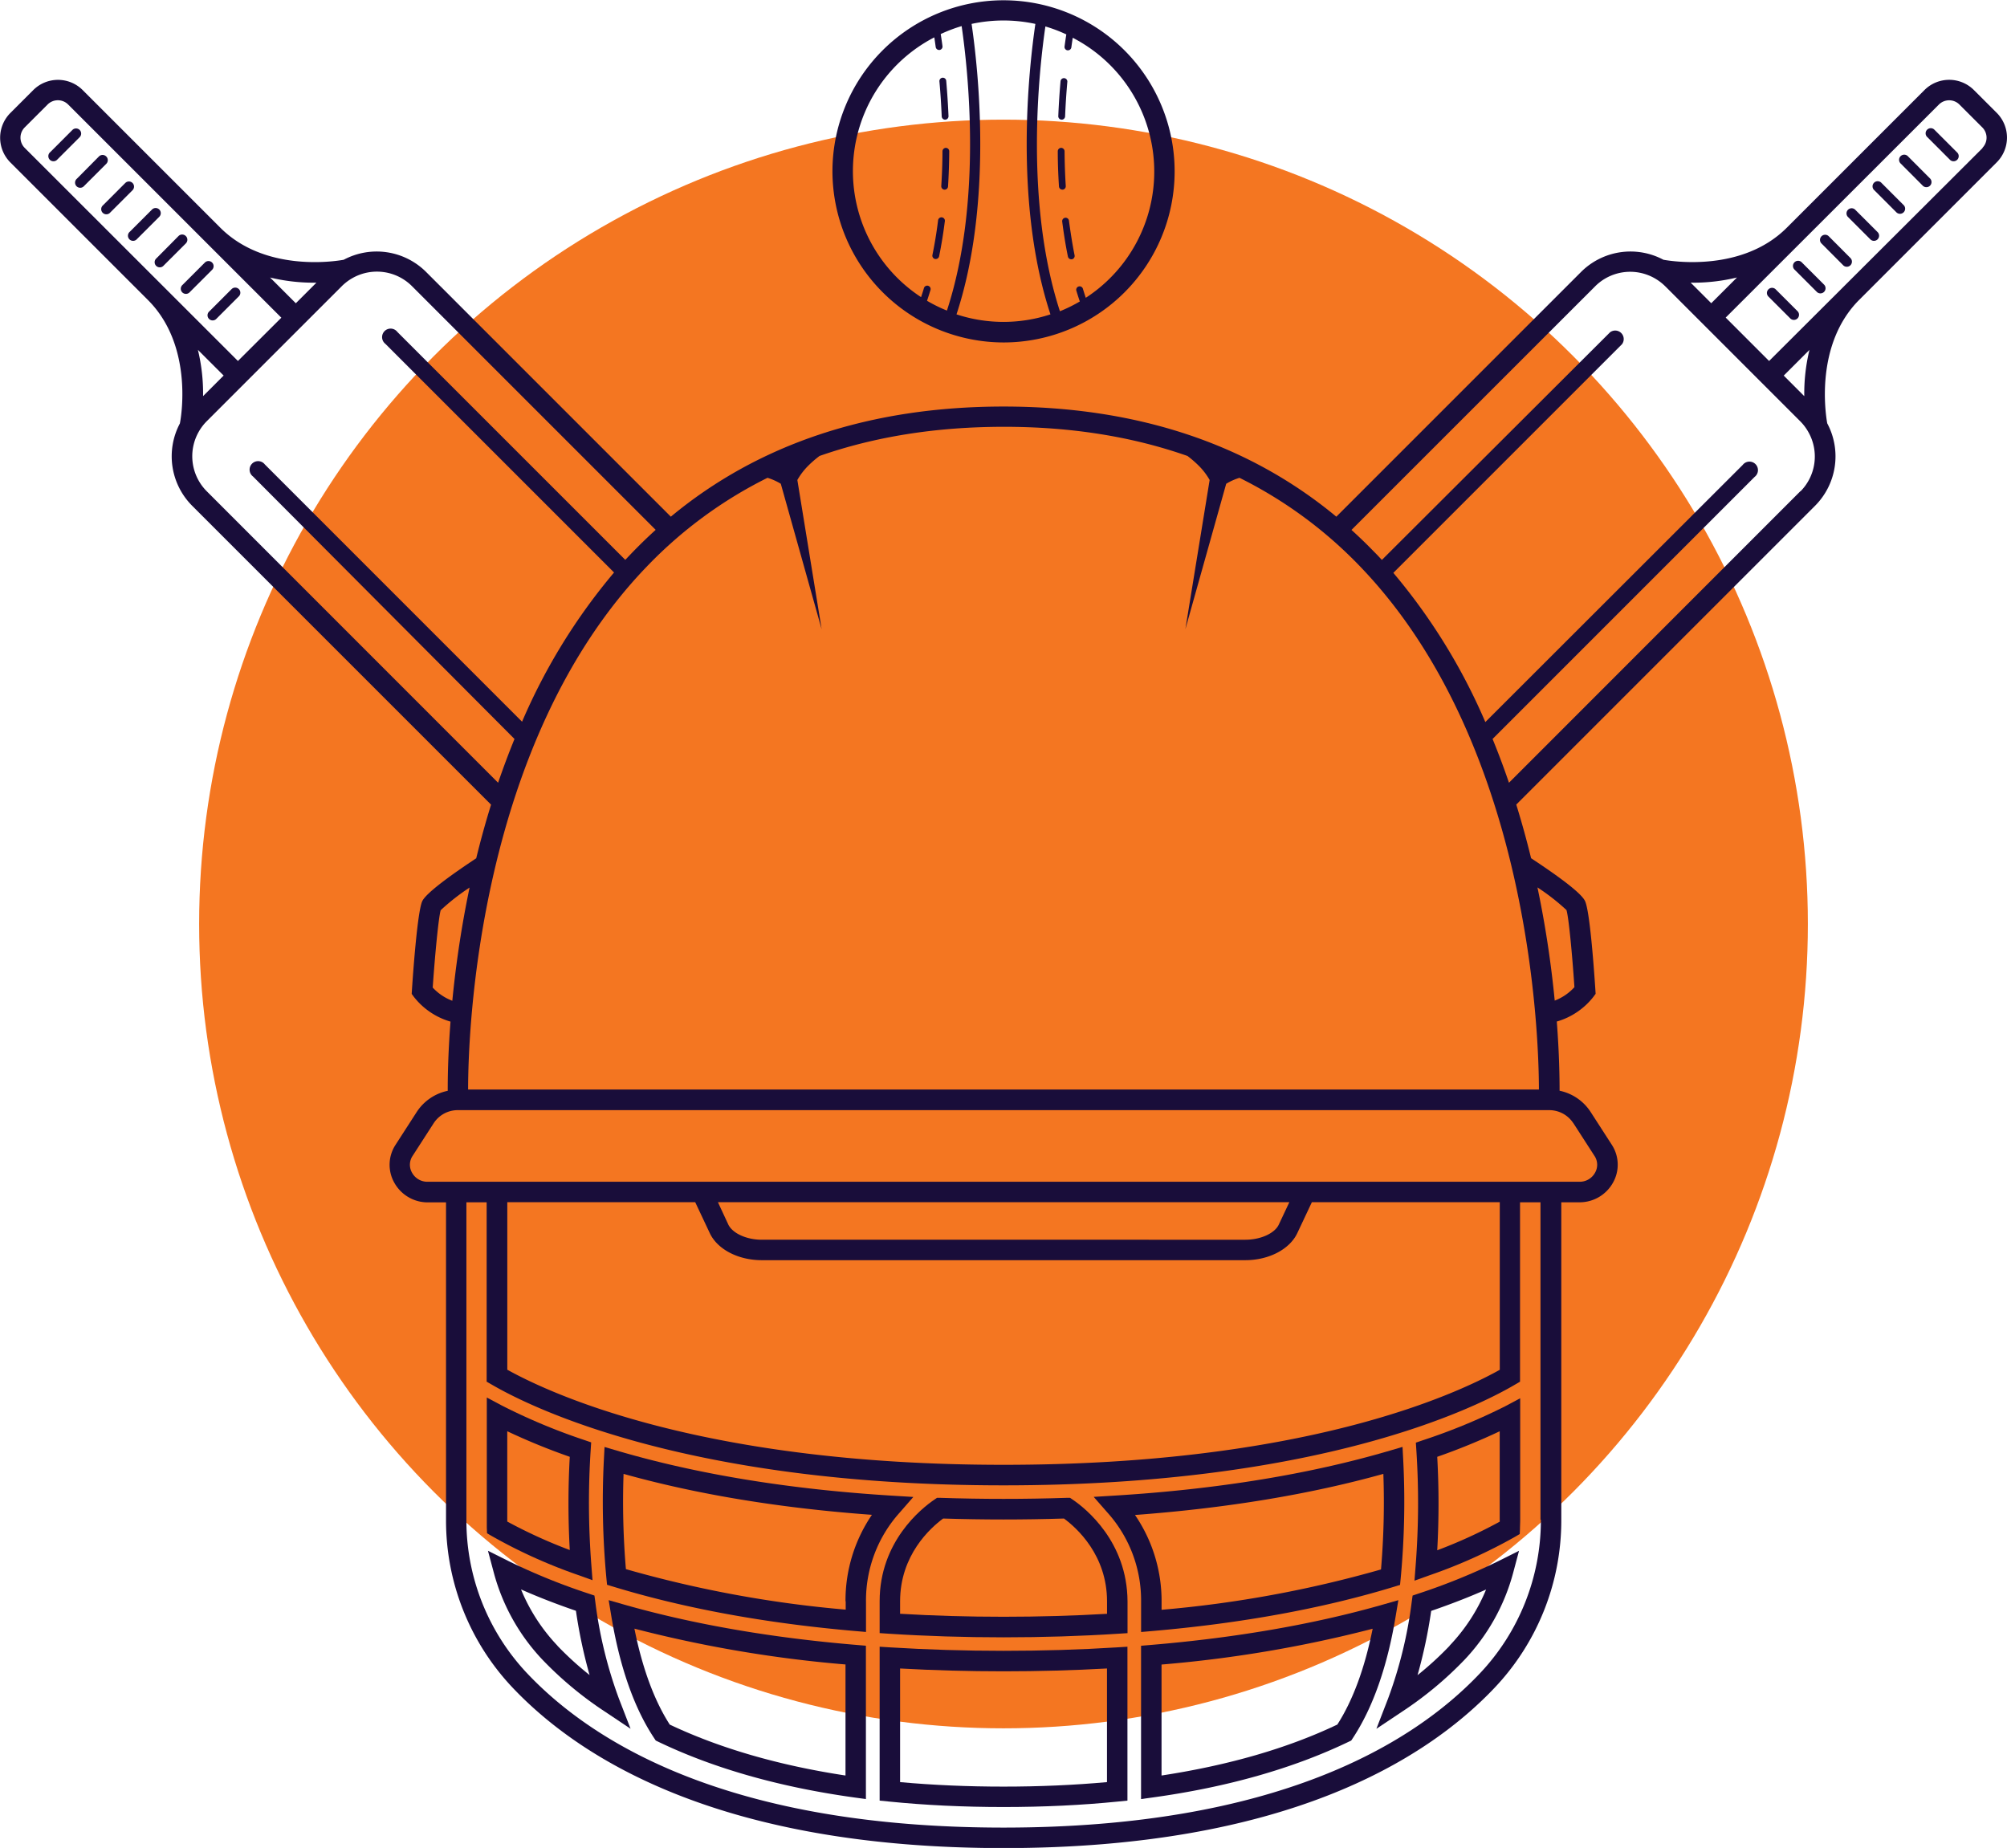 <svg id="Layer_1" data-name="Layer 1" xmlns="http://www.w3.org/2000/svg" viewBox="0 0 504.42 464.46"><defs><style>.cls-1{fill:#f47621;}.cls-2{fill:#190d3a;}</style></defs><title>bat</title><circle class="cls-1" cx="252.21" cy="232.23" r="202.16"/><path class="cls-2" d="M1419.31,761.87l-0.22-1.58-1.52-.51a157,157,0,0,1-20.14-8.19l-5.1-2.55,1.47,5.51a50.92,50.92,0,0,0,12.25,21.89,90.69,90.69,0,0,0,15.37,12.82l6.75,4.51-2.93-7.58A109.13,109.13,0,0,1,1419.31,761.87Zm-9.53,11h0a45.72,45.72,0,0,1-9.14-14.12c4.26,1.89,8.88,3.68,13.8,5.37a124.79,124.79,0,0,0,3.43,16.15A81.05,81.05,0,0,1,1409.78,772.9Z" transform="translate(-1269.69 -359.27)"/><path class="cls-2" d="M1539.32,736.2l-0.69-.47-0.84,0c-10.51.35-21.24,0.35-31.76,0l-0.84,0-0.69.47c-3.22,2.19-13.73,10.52-13.73,25.53v8l2.41,0.16c9.26,0.6,18.93.9,28.74,0.9s19.49-.3,28.74-0.9l2.41-.15v-8C1553,746.72,1542.54,738.39,1539.32,736.2Zm8.59,28.68c-8.4.49-17.14,0.74-26,.74s-17.59-.25-26-0.75v-3.13c0-11.6,7.58-18.42,10.82-20.81,10.07,0.32,20.3.32,30.37,0,3.24,2.39,10.82,9.22,10.82,20.81v3.14Z" transform="translate(-1269.69 -359.27)"/><path class="cls-2" d="M1621.14,761.45l-3.91,1.12c-17.28,4.94-36.93,8.35-58.4,10.14l-2.36.2v38.53l2.92-.4c18.75-2.59,35.33-7.3,49.26-14l0.64-.3,0.39-.59c5-7.57,8.68-17.9,10.79-30.7Zm-15.35,31.27c-12.59,6-27.44,10.25-44.17,12.8V777.63a315.6,315.6,0,0,0,53.06-9C1612.7,778.51,1609.72,786.61,1605.8,792.72Z" transform="translate(-1269.69 -359.27)"/><path class="cls-2" d="M1626.24,759.78l-1.52.51-0.22,1.58a109,109,0,0,1-5.95,24.33l-2.93,7.58,6.76-4.51a90.7,90.7,0,0,0,15.37-12.82A50.92,50.92,0,0,0,1650,754.55l1.47-5.51-5.1,2.55A156.91,156.91,0,0,1,1626.24,759.78Zm7.8,13.12a81.11,81.11,0,0,1-8.08,7.4,124.87,124.87,0,0,0,3.43-16.15c4.92-1.69,9.54-3.48,13.8-5.37A45.75,45.75,0,0,1,1634,772.9Z" transform="translate(-1269.69 -359.27)"/><path class="cls-2" d="M1556.48,761.73v7.72l2.79-.24c22.47-1.94,42.88-5.67,60.65-11.09l1.64-.5,0.17-1.71a205.23,205.23,0,0,0,.63-29.72l-0.17-3.26-3.13.92c-20.12,5.93-43.43,9.74-69.27,11.32l-5.22.32,3.45,3.94A33,33,0,0,1,1556.48,761.73Zm60.89-32a200.12,200.12,0,0,1-.59,24,291,291,0,0,1-55.15,10.14v-2.1a38.26,38.26,0,0,0-6.68-21.73C1577.93,738.33,1598.9,734.87,1617.37,729.71Z" transform="translate(-1269.69 -359.27)"/><path class="cls-2" d="M1499.24,735.51l-5.22-.32c-25.84-1.58-49.14-5.39-69.26-11.32l-3.13-.92-0.17,3.26a206,206,0,0,0,.63,29.66l0.17,1.71,1.64,0.5c17.81,5.43,38.22,9.18,60.65,11.12l2.79,0.24v-7.7a33,33,0,0,1,8.46-22.29Zm-17,26.23v2.09A291.59,291.59,0,0,1,1427,753.65a200.9,200.9,0,0,1-.59-23.94c18.47,5.17,39.43,8.62,62.42,10.29A38.26,38.26,0,0,0,1482.19,761.73Z" transform="translate(-1269.69 -359.27)"/><path class="cls-2" d="M1414.87,755.09l3.74,1.34-0.31-4a203.19,203.19,0,0,1-.16-28.64l0.13-2-1.87-.64a150.07,150.07,0,0,1-20.6-8.63l-3.76-2v30.6c0,0.7,0,1.4,0,2.11l0.06,1.41,1.22,0.71A131.56,131.56,0,0,0,1414.87,755.09ZM1397.19,719a161,161,0,0,0,15.7,6.42,211,211,0,0,0,0,23.43,125,125,0,0,1-15.71-7.16q0-.24,0-0.48V719Z" transform="translate(-1269.69 -359.27)"/><path class="cls-2" d="M1521.91,774.18c-9.69,0-19.25-.29-28.41-0.86l-2.73-.17v38.68l2.31,0.23c9.08,0.92,18.78,1.38,28.83,1.38s19.75-.46,28.83-1.38l2.31-.23V773.15l-2.73.17C1541.15,773.9,1531.6,774.18,1521.91,774.18Zm26,33c-8.24.75-17,1.13-26,1.13s-17.76-.38-26-1.13V778.62c8.43,0.47,17.16.71,26,.71s17.57-.24,26-0.71v28.55Z" transform="translate(-1269.69 -359.27)"/><path class="cls-2" d="M1426.58,762.57l-3.91-1.12,0.66,4c2.12,12.8,5.74,23.13,10.78,30.69l0.39,0.59,0.64,0.31c13.93,6.69,30.51,11.4,49.26,14l2.92,0.4V772.9l-2.36-.2C1463.51,770.91,1443.86,767.5,1426.58,762.57Zm55.61,42.95c-16.74-2.54-31.58-6.84-44.17-12.8-3.92-6.1-6.9-14.2-8.88-24.11a315.57,315.57,0,0,0,53.05,9v27.89Z" transform="translate(-1269.69 -359.27)"/><path class="cls-2" d="M1627.41,721.22l-1.87.64,0.13,2a203.44,203.44,0,0,1-.17,28.69l-0.31,4,3.74-1.34a129.55,129.55,0,0,0,21.51-9.67l1.21-.71,0.06-1.4c0-.71.05-1.41,0.05-2.12v-30.6l-3.76,2A150.12,150.12,0,0,1,1627.41,721.22Zm19.21,20c0,0.17,0,.33,0,0.5a123,123,0,0,1-15.71,7.19,211.08,211.08,0,0,0,0-23.49,161,161,0,0,0,15.7-6.42v22.21Z" transform="translate(-1269.69 -359.27)"/><path class="cls-2" d="M1765.79,381.9a8.79,8.79,0,0,0-12.42,0l-34.6,34.6c-11.13,11.13-28.5,8.5-31,8.06a17.59,17.59,0,0,0-20.71,3.06l-61.51,61.51c-22.16-18.37-50.23-27.68-83.63-27.68s-61.47,9.3-83.63,27.68l-61.51-61.51a17.59,17.59,0,0,0-20.71-3.06c-2.5.45-19.87,3.07-31-8.05l-34.6-34.6a8.79,8.79,0,0,0-12.42,0l-5.76,5.76a8.8,8.8,0,0,0,0,12.42l34.61,34.61c11.12,11.13,8.5,28.5,8,31A17.6,17.6,0,0,0,1318,486.4l75.11,75.11c-1.44,4.63-2.67,9.14-3.73,13.48-5.76,3.81-12.45,8.56-13.54,10.73s-2.13,15-2.62,22.41l-0.06.94,0.56,0.76a18,18,0,0,0,9.2,6.21c-0.63,8.13-.71,14.24-0.7,17.39a12.27,12.27,0,0,0-7.82,5.36l-5.29,8.2a9.17,9.17,0,0,0-.35,9.48,9.59,9.59,0,0,0,8.44,5h4.59v79.79a61.09,61.09,0,0,0,16.84,42.29c17.44,18.34,53,40.21,123.31,40.21s105.87-21.86,123.31-40.21a61.1,61.1,0,0,0,16.84-42.29V661.45h4.59a9.59,9.59,0,0,0,8.44-5,9.17,9.17,0,0,0-.35-9.48l-5.29-8.2a12.27,12.27,0,0,0-7.82-5.36c0-3.16-.07-9.26-0.7-17.39a18,18,0,0,0,9.2-6.21l0.56-.76-0.06-.94c-0.49-7.4-1.49-20.14-2.62-22.41s-7.78-6.92-13.54-10.73c-1.06-4.34-2.29-8.85-3.73-13.48l75.11-75.11a17.6,17.6,0,0,0,3.05-20.71c-0.45-2.5-3.08-19.87,8-31l34.61-34.61a8.8,8.8,0,0,0,0-12.42Zm-70.62,48.42a46.43,46.43,0,0,0,11.08-1.31l-6.47,6.47-5.17-5.17h0.57Zm-346.53,0h0.57l-5.17,5.17-6.47-6.47A46.43,46.43,0,0,0,1348.64,430.32Zm-72.74-33.88a3.65,3.65,0,0,1,0-5.15l5.76-5.76a3.65,3.65,0,0,1,5.15,0l53.59,53.59L1329.49,450Zm50,57.22-5.17,5.17a46.65,46.65,0,0,0-1.3-11.63Zm-4.24,29.09a12.46,12.46,0,0,1-2-15,12.29,12.29,0,0,1,2-2.62l7.88-7.88h0l18.18-18.18h0l7.88-7.88a12.65,12.65,0,0,1,2.63-2,12.45,12.45,0,0,1,15,2l61.25,61.25q-2.89,2.62-5.64,5.45c-0.67.69-1.32,1.39-2,2.09l-57.28-57.28a2.14,2.14,0,1,0-3,3l57.46,57.46a149.4,149.4,0,0,0-23.12,37.5l-64.64-64.65a2.14,2.14,0,1,0-3,3L1399,545c-1.51,3.7-2.88,7.39-4.12,11Zm56.79,124.67c0.57-8.27,1.47-17.61,2-19.38a54.23,54.23,0,0,1,7.26-5.69c-0.27,1.27-.52,2.53-0.76,3.75-1.76,9.11-2.88,17.5-3.58,24.7A12.92,12.92,0,0,1,1378.4,607.43Zm278.51,133.8A56,56,0,0,1,1641.49,780c-16.75,17.61-51.09,38.61-119.58,38.61s-102.83-21-119.58-38.61a56,56,0,0,1-15.42-38.75V661.45H1392v45.08l1.28,0.74c10.2,5.94,49.6,25.32,128.58,25.32,79.31,0,118.48-19.37,128.59-25.31l1.27-.74V661.45h5.14v79.79ZM1461.13,676h121.55c5.9,0,11.14-2.73,13.06-6.8l3.66-7.77h47.23v42.12c-11.57,6.47-49.72,23.88-124.72,23.88-74.69,0-113.05-17.42-124.72-23.9v-42.1h47.23l3.66,7.77C1450,673.28,1455.23,676,1461.13,676Zm-11-14.57h143.61l-2.63,5.58c-1,2.23-4.58,3.85-8.41,3.85H1461.13c-3.82,0-7.36-1.62-8.41-3.85Zm215-19.86,5.29,8.2a4,4,0,0,1,.16,4.23,4.39,4.39,0,0,1-3.93,2.29H1377.17a4.39,4.39,0,0,1-3.93-2.29,4,4,0,0,1,.16-4.23l5.29-8.2a7.21,7.21,0,0,1,6.11-3.28H1659A7.21,7.21,0,0,1,1665.12,641.58ZM1663.39,588c0.56,1.78,1.44,11,2,19.38a13,13,0,0,1-4.95,3.38c-0.7-7.2-1.81-15.59-3.58-24.7-0.24-1.23-.49-2.48-0.76-3.75A54.19,54.19,0,0,1,1663.39,588Zm-6.93,45.11H1387.34c0-14.34,2.32-87.4,45.09-131.63a109.51,109.51,0,0,1,30.16-22.12,14.8,14.8,0,0,1,3.34,1.5l10.26,36.54-6.1-37.49a16.6,16.6,0,0,1,2.73-3.58,27.53,27.53,0,0,1,2.84-2.46q20.9-7.31,46.24-7.33t46.24,7.33a27.53,27.53,0,0,1,2.84,2.46,16.6,16.6,0,0,1,2.73,3.58l-6.1,37.49,10.26-36.54a14.8,14.8,0,0,1,3.34-1.5,109.5,109.5,0,0,1,30.14,22.1C1654.12,545.71,1656.44,618.82,1656.47,633.16Zm65.74-150.4L1648.94,556c-1.24-3.64-2.61-7.32-4.12-11l65.86-65.87a2.14,2.14,0,1,0-3-3L1643,540.75a149.41,149.41,0,0,0-23.12-37.5l57.46-57.46a2.14,2.14,0,0,0-3-3L1617,500c-0.65-.7-1.3-1.4-2-2.09q-2.75-2.84-5.64-5.45l61.26-61.25a12.44,12.44,0,0,1,14.94-2,12.68,12.68,0,0,1,2.64,2l7.88,7.88h0l18.18,18.18h0l7.88,7.88a12.32,12.32,0,0,1,2,2.63A12.45,12.45,0,0,1,1722.21,482.76ZM1718,453.67l6.46-6.46a46.65,46.65,0,0,0-1.3,11.63Zm50-57.22L1714.32,450l-10.91-10.91L1757,385.54a3.65,3.65,0,0,1,5.15,0l5.76,5.76A3.65,3.65,0,0,1,1767.91,396.45Z" transform="translate(-1269.69 -359.27)"/><path class="cls-2" d="M1755.92,391.93a1.29,1.29,0,1,0-1.82,1.82l5.61,5.61a1.29,1.29,0,1,0,1.82-1.82Z" transform="translate(-1269.69 -359.27)"/><path class="cls-2" d="M1749.25,398.59a1.29,1.29,0,1,0-1.82,1.82L1753,406a1.29,1.29,0,0,0,1.82-1.82Z" transform="translate(-1269.69 -359.27)"/><path class="cls-2" d="M1742.58,405.26a1.29,1.29,0,1,0-1.82,1.82l5.61,5.61a1.29,1.29,0,0,0,1.82-1.82Z" transform="translate(-1269.69 -359.27)"/><path class="cls-2" d="M1735.91,411.93a1.29,1.29,0,0,0-1.82,1.82l5.61,5.61a1.29,1.29,0,1,0,1.82-1.82Z" transform="translate(-1269.69 -359.27)"/><path class="cls-2" d="M1729.25,418.59a1.29,1.29,0,0,0-1.82,1.82L1733,426a1.29,1.29,0,0,0,1.82-1.82Z" transform="translate(-1269.69 -359.27)"/><path class="cls-2" d="M1722.58,425.26a1.29,1.29,0,1,0-1.82,1.82l5.61,5.61a1.29,1.29,0,0,0,1.82-1.82Z" transform="translate(-1269.69 -359.27)"/><path class="cls-2" d="M1715.91,431.93a1.29,1.29,0,0,0-1.82,1.82l5.61,5.61a1.29,1.29,0,0,0,1.82-1.82Z" transform="translate(-1269.69 -359.27)"/><path class="cls-2" d="M1289.71,391.93a1.29,1.29,0,0,0-1.82,0l-5.61,5.61a1.29,1.29,0,1,0,1.82,1.82l5.61-5.61A1.29,1.29,0,0,0,1289.71,391.93Z" transform="translate(-1269.69 -359.27)"/><path class="cls-2" d="M1296.38,398.59a1.29,1.29,0,0,0-1.82,0L1289,404.2a1.29,1.29,0,1,0,1.82,1.82l5.61-5.61A1.29,1.29,0,0,0,1296.38,398.59Z" transform="translate(-1269.69 -359.27)"/><path class="cls-2" d="M1303,405.26a1.29,1.29,0,0,0-1.82,0l-5.61,5.61a1.29,1.29,0,1,0,1.82,1.82l5.61-5.61A1.29,1.29,0,0,0,1303,405.26Z" transform="translate(-1269.69 -359.27)"/><path class="cls-2" d="M1309.72,411.93a1.29,1.29,0,0,0-1.82,0l-5.61,5.61a1.29,1.29,0,1,0,1.82,1.82l5.61-5.61A1.29,1.29,0,0,0,1309.72,411.93Z" transform="translate(-1269.69 -359.27)"/><path class="cls-2" d="M1316.38,418.59a1.29,1.29,0,0,0-1.82,0L1309,424.2a1.29,1.29,0,1,0,1.82,1.82l5.61-5.61A1.29,1.29,0,0,0,1316.38,418.59Z" transform="translate(-1269.69 -359.27)"/><path class="cls-2" d="M1323,425.26a1.29,1.29,0,0,0-1.82,0l-5.61,5.61a1.29,1.29,0,1,0,1.82,1.82l5.61-5.61A1.29,1.29,0,0,0,1323,425.26Z" transform="translate(-1269.69 -359.27)"/><path class="cls-2" d="M1329.72,431.93a1.29,1.29,0,0,0-1.82,0l-5.61,5.61a1.29,1.29,0,1,0,1.82,1.82l5.61-5.61A1.29,1.29,0,0,0,1329.72,431.93Z" transform="translate(-1269.69 -359.27)"/><path class="cls-2" d="M1521.91,445.34a43,43,0,1,0-43-43A43.08,43.08,0,0,0,1521.91,445.34Zm10.52-79.42a37.6,37.6,0,0,1,5.26,2c-0.13.79-.28,1.79-0.44,3a0.86,0.86,0,0,0,.73,1h0.12a0.86,0.86,0,0,0,.85-0.74c0.13-.93.25-1.73,0.35-2.42a37.85,37.85,0,0,1,3.28,65.36c-0.24-.72-0.47-1.45-0.7-2.19a0.86,0.86,0,1,0-1.64.49q0.4,1.33.84,2.62a37.77,37.77,0,0,1-5,2.46C1527.17,410.08,1530.8,377,1532.43,365.91Zm-10.52-1.5a37.87,37.87,0,0,1,8,.86c-1.63,11.09-5.44,45,3.79,73a37.76,37.76,0,0,1-23.61,0c9.23-28.07,5.42-61.93,3.79-73A37.87,37.87,0,0,1,1521.91,364.42Zm-17.4,4.25c0.11,0.69.22,1.49,0.35,2.42a0.86,0.86,0,0,0,.85.74h0.12a0.86,0.86,0,0,0,.73-1c-0.16-1.19-.31-2.18-0.44-3a37.59,37.59,0,0,1,5.26-2c1.62,11.13,5.26,44.16-3.7,71.5a37.77,37.77,0,0,1-5-2.46q0.44-1.3.84-2.62a0.86,0.86,0,1,0-1.64-.49c-0.22.74-.46,1.47-0.7,2.19A37.85,37.85,0,0,1,1504.51,368.66Z" transform="translate(-1269.69 -359.27)"/><path class="cls-2" d="M1504.71,424.37l0.17,0a0.86,0.86,0,0,0,.84-0.69c0.57-2.8,1.05-5.74,1.43-8.75a0.86,0.86,0,1,0-1.7-.21c-0.37,3-.85,5.87-1.41,8.62A0.86,0.86,0,0,0,1504.71,424.37Z" transform="translate(-1269.69 -359.27)"/><path class="cls-2" d="M1507.26,389.35h0a0.86,0.86,0,0,0,.82-0.89c-0.12-2.92-.32-5.89-0.57-8.82a0.86,0.86,0,1,0-1.71.15c0.26,2.91.45,5.85,0.57,8.74A0.86,0.86,0,0,0,1507.26,389.35Z" transform="translate(-1269.69 -359.27)"/><path class="cls-2" d="M1507.42,396.43a0.88,0.88,0,0,0-.86.85c0,3-.12,5.91-0.3,8.75a0.86,0.86,0,0,0,.8.91h0.05a0.86,0.86,0,0,0,.85-0.8c0.18-2.86.28-5.84,0.3-8.84A0.86,0.86,0,0,0,1507.42,396.43Z" transform="translate(-1269.69 -359.27)"/><path class="cls-2" d="M1536.52,389.35h0a0.86,0.86,0,0,0,.86-0.82c0.12-2.9.31-5.84,0.57-8.74a0.86,0.86,0,0,0-1.71-.15c-0.26,2.93-.45,5.9-0.57,8.82A0.86,0.86,0,0,0,1536.52,389.35Z" transform="translate(-1269.69 -359.27)"/><path class="cls-2" d="M1536.75,406.94a0.86,0.86,0,0,0,.8-0.91c-0.18-2.84-.28-5.78-0.3-8.75a0.89,0.89,0,0,0-.86-0.85,0.86,0.86,0,0,0-.85.86c0,3,.12,6,0.3,8.84a0.86,0.86,0,0,0,.85.8h0.05Z" transform="translate(-1269.69 -359.27)"/><path class="cls-2" d="M1537.4,414a0.86,0.86,0,0,0-.74,1c0.38,3,.86,6,1.43,8.75a0.86,0.86,0,0,0,.84.69l0.17,0a0.86,0.86,0,0,0,.67-1c-0.56-2.76-1-5.66-1.41-8.62A0.85,0.85,0,0,0,1537.4,414Z" transform="translate(-1269.69 -359.27)"/></svg>
